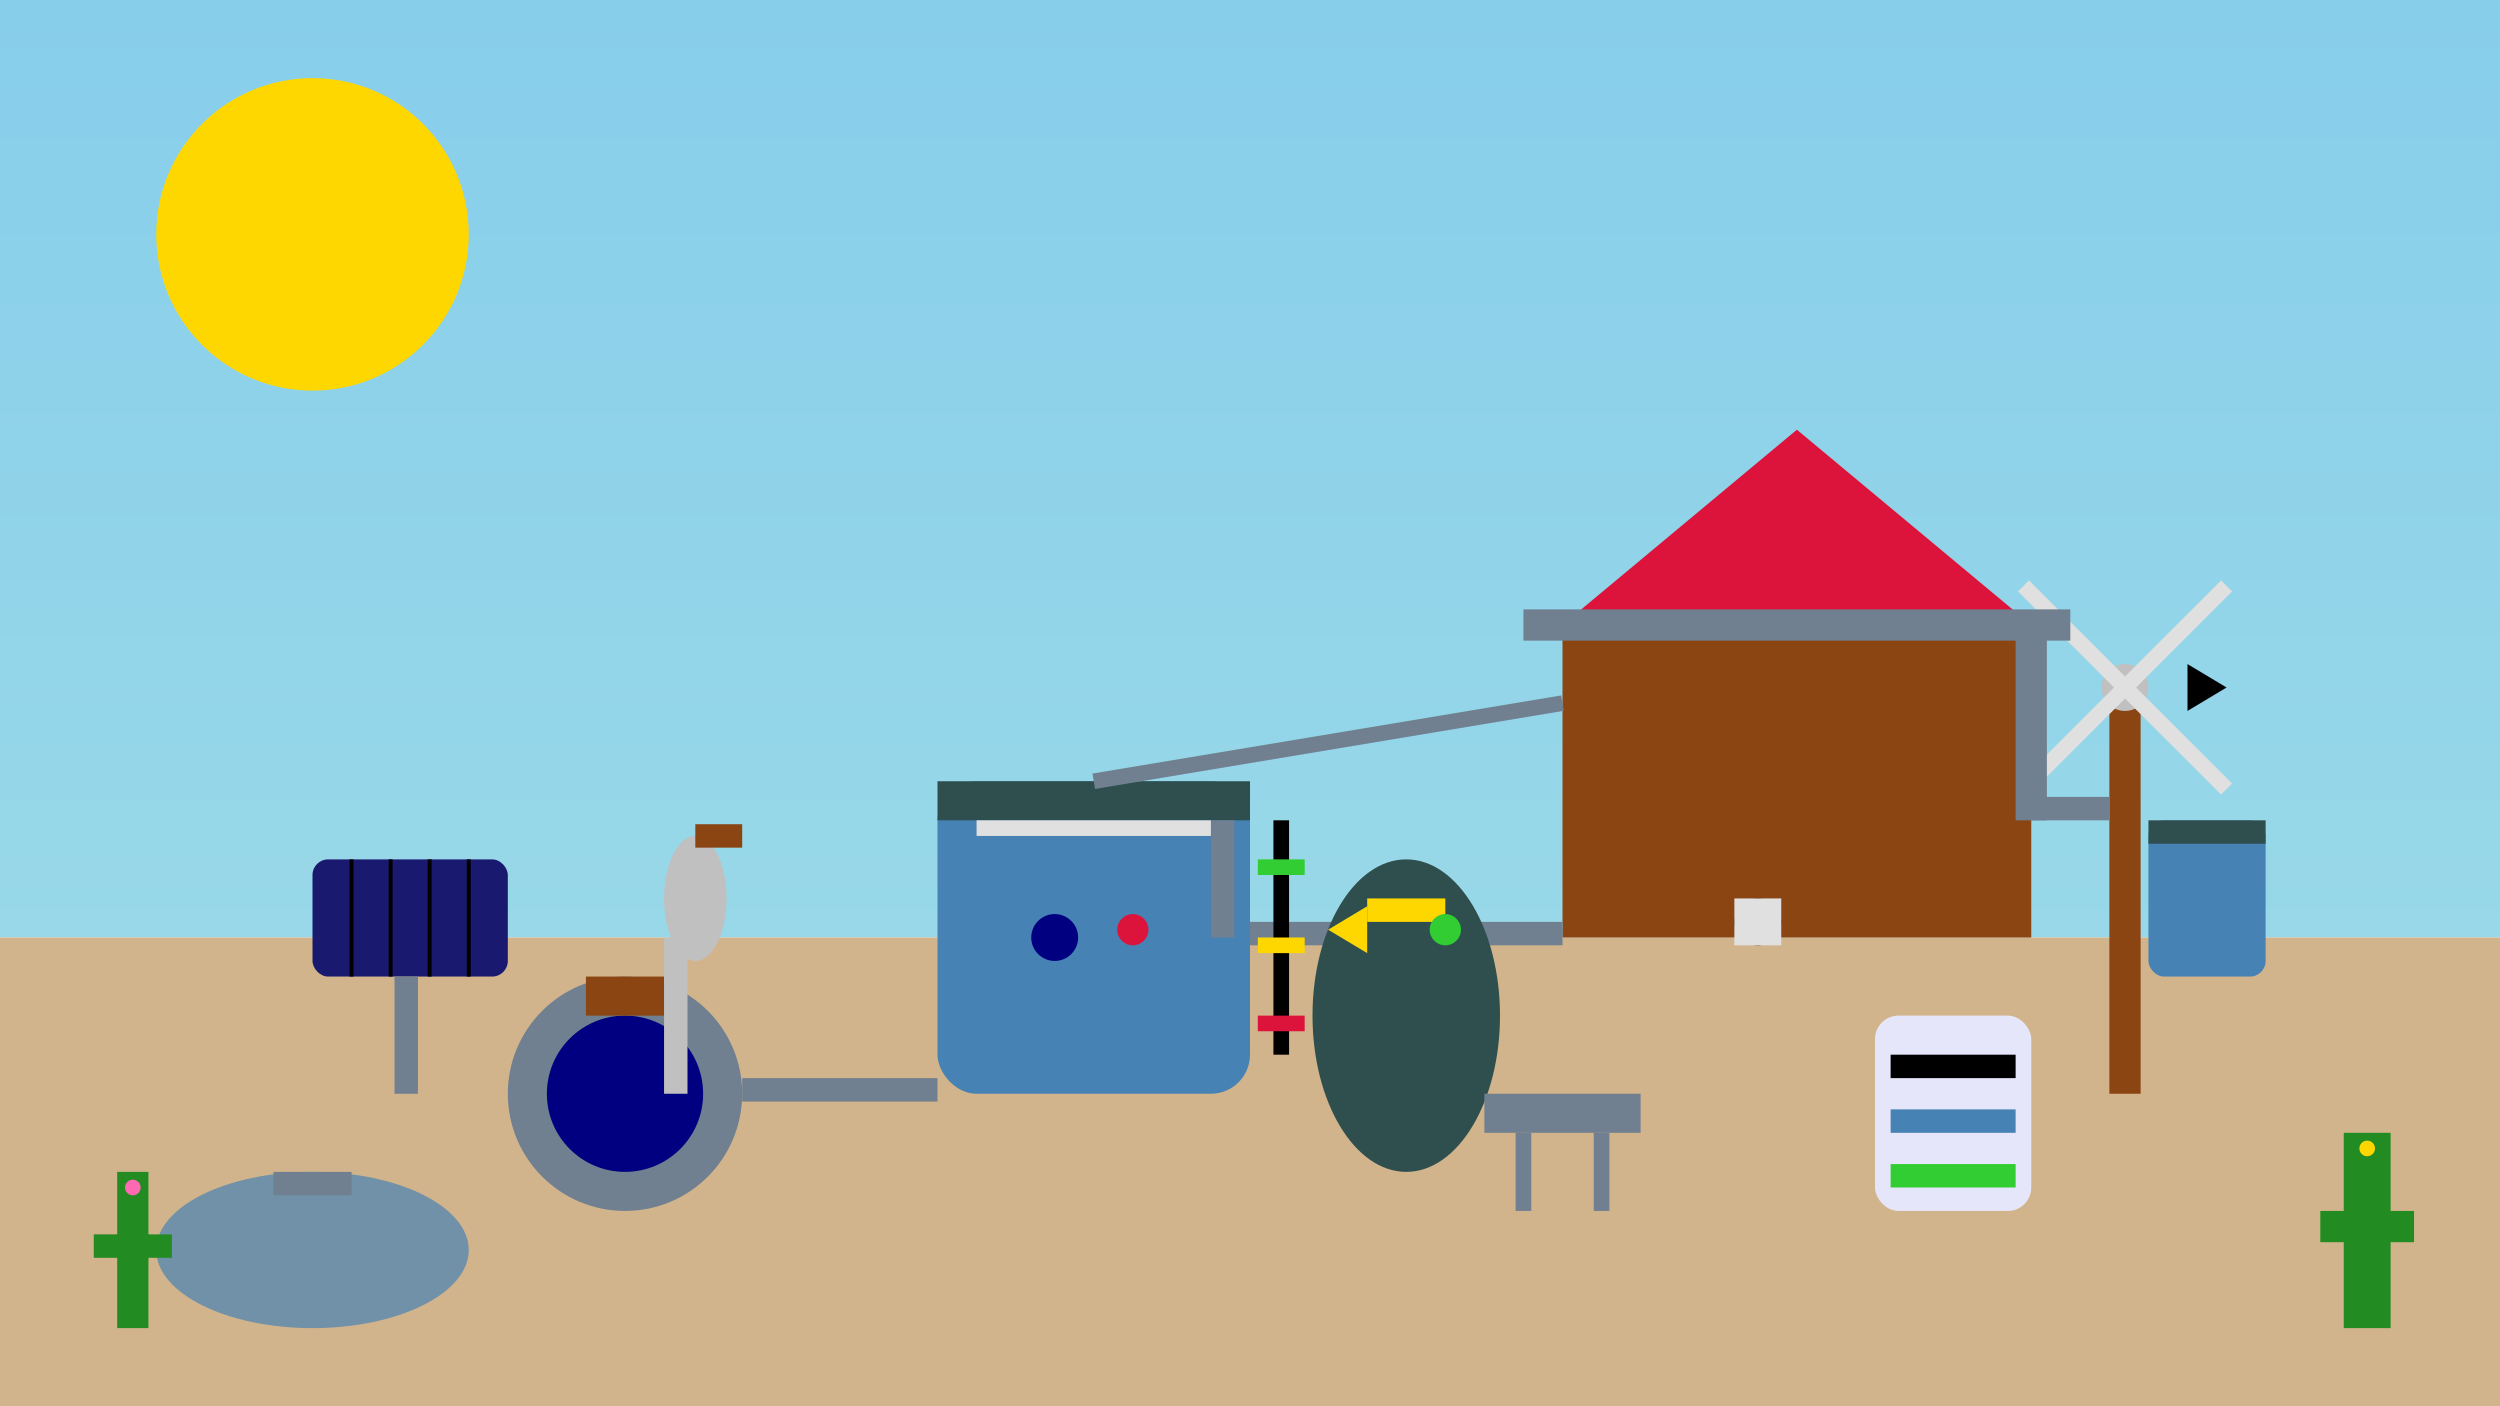 <svg viewBox="0 0 320 180" xmlns="http://www.w3.org/2000/svg">
  <defs>
    <linearGradient id="skyGradient" x1="0%" y1="0%" x2="0%" y2="100%">
      <stop offset="0%" style="stop-color:#87CEEB;stop-opacity:1" />
      <stop offset="100%" style="stop-color:#98D8E8;stop-opacity:1" />
    </linearGradient>
  </defs>
  
  <!-- Sky background -->
  <rect width="320" height="120" fill="url(#skyGradient)"/>
  
  <!-- Ground -->
  <rect x="0" y="120" width="320" height="60" fill="#D2B48C"/>
  
  <!-- House -->
  <rect x="200" y="80" width="60" height="40" fill="#8B4513"/>
  <polygon points="200,80 230,55 260,80" fill="#DC143C"/>
  
  <!-- Well -->
  <circle cx="80" cy="140" r="15" fill="#708090"/>
  <circle cx="80" cy="140" r="10" fill="#000080"/>
  <rect x="75" y="125" width="10" height="5" fill="#8B4513"/>
  
  <!-- Hand pump -->
  <rect x="85" y="120" width="3" height="20" fill="#C0C0C0"/>
  <ellipse cx="89" cy="115" rx="4" ry="8" fill="#C0C0C0"/>
  <line x1="89" y1="107" x2="95" y2="107" stroke="#8B4513" stroke-width="3"/>
  
  <!-- Water storage tank -->
  <rect x="120" y="100" width="40" height="40" fill="#4682B4" rx="5"/>
  <rect x="120" y="100" width="40" height="5" fill="#2F4F4F"/>
  <circle cx="135" cy="120" r="3" fill="#000080"/>
  <rect x="125" y="105" width="30" height="2" fill="#E0E0E0"/> <!-- Water level -->
  
  <!-- Solar panel for pump -->
  <rect x="40" y="110" width="25" height="15" fill="#191970" rx="2"/>
  <line x1="45" y1="110" x2="45" y2="125" stroke="#000" stroke-width="0.5"/>
  <line x1="50" y1="110" x2="50" y2="125" stroke="#000" stroke-width="0.5"/>
  <line x1="55" y1="110" x2="55" y2="125" stroke="#000" stroke-width="0.5"/>
  <line x1="60" y1="110" x2="60" y2="125" stroke="#000" stroke-width="0.5"/>
  
  <!-- Panel support -->
  <line x1="52" y1="125" x2="52" y2="140" stroke="#708090" stroke-width="3"/>
  
  <!-- Pipes connecting systems -->
  <rect x="95" y="138" width="25" height="3" fill="#708090"/>
  <rect x="160" y="118" width="40" height="3" fill="#708090"/>
  
  <!-- Pressure tank -->
  <ellipse cx="180" cy="130" rx="12" ry="20" fill="#2F4F4F"/>
  <rect x="175" y="115" width="10" height="3" fill="#FFD700"/>
  
  <!-- Windmill -->
  <rect x="270" y="90" width="4" height="50" fill="#8B4513"/>
  <circle cx="272" cy="88" r="3" fill="#C0C0C0"/>
  
  <!-- Windmill blades -->
  <line x1="272" y1="88" x2="285" y2="75" stroke="#E0E0E0" stroke-width="2"/>
  <line x1="272" y1="88" x2="259" y2="75" stroke="#E0E0E0" stroke-width="2"/>
  <line x1="272" y1="88" x2="285" y2="101" stroke="#E0E0E0" stroke-width="2"/>
  <line x1="272" y1="88" x2="259" y2="101" stroke="#E0E0E0" stroke-width="2"/>
  
  <!-- Wind direction indicator -->
  <polygon points="280,85 285,88 280,91" fill="#000"/>
  
  <!-- Underground cistern -->
  <ellipse cx="40" cy="160" rx="20" ry="10" fill="#4682B4" opacity="0.7"/>
  <rect x="35" y="150" width="10" height="3" fill="#708090"/>
  
  <!-- Filtration system -->
  <rect x="240" y="130" width="20" height="25" fill="#E6E6FA" rx="3"/>
  <rect x="242" y="135" width="16" height="3" fill="#000"/>
  <rect x="242" y="142" width="16" height="3" fill="#4682B4"/>
  <rect x="242" y="149" width="16" height="3" fill="#32CD32"/>
  
  <!-- Gravity feed lines -->
  <line x1="140" y1="100" x2="200" y2="90" stroke="#708090" stroke-width="2"/>
  
  <!-- Check valve -->
  <polygon points="170,119 175,116 175,122" fill="#FFD700"/>
  
  <!-- Overflow pipe -->
  <rect x="155" y="105" width="3" height="15" fill="#708090"/>
  
  <!-- Water level gauge -->
  <rect x="163" y="105" width="2" height="30" fill="#000"/>
  <rect x="161" y="110" width="6" height="2" fill="#32CD32"/>
  <rect x="161" y="120" width="6" height="2" fill="#FFD700"/>
  <rect x="161" y="130" width="6" height="2" fill="#DC143C"/>
  
  <!-- Rainwater collection -->
  <rect x="195" y="78" width="70" height="4" fill="#708090"/>
  <rect x="258" y="80" width="4" height="25" fill="#708090"/>
  <rect x="260" y="102" width="10" height="3" fill="#708090"/>
  
  <!-- Collection barrel -->
  <rect x="275" y="105" width="15" height="20" fill="#4682B4" rx="2"/>
  <rect x="275" y="105" width="15" height="3" fill="#2F4F4F"/>
  
  <!-- Distribution manifold -->
  <rect x="190" y="140" width="20" height="5" fill="#708090"/>
  <line x1="195" y1="145" x2="195" y2="155" stroke="#708090" stroke-width="2"/>
  <line x1="205" y1="145" x2="205" y2="155" stroke="#708090" stroke-width="2"/>
  
  <!-- Flow meter -->
  <circle cx="225" cy="118" r="3" fill="#000"/>
  <rect x="222" y="115" width="6" height="6" fill="#E0E0E0"/>
  
  <!-- Shut-off valves -->
  <circle cx="145" cy="119" r="2" fill="#DC143C"/>
  <circle cx="185" cy="119" r="2" fill="#32CD32"/>
  
  <!-- Sun -->
  <circle cx="40" cy="30" r="20" fill="#FFD700"/>
  
  <!-- Cacti -->
  <rect x="15" y="150" width="4" height="20" fill="#228B22"/>
  <rect x="12" y="158" width="10" height="3" fill="#228B22"/>
  <circle cx="17" cy="152" r="1" fill="#FF69B4"/>
  
  <rect x="300" y="145" width="6" height="25" fill="#228B22"/>
  <rect x="297" y="155" width="12" height="4" fill="#228B22"/>
  <circle cx="303" cy="147" r="1" fill="#FFD700"/>
</svg>